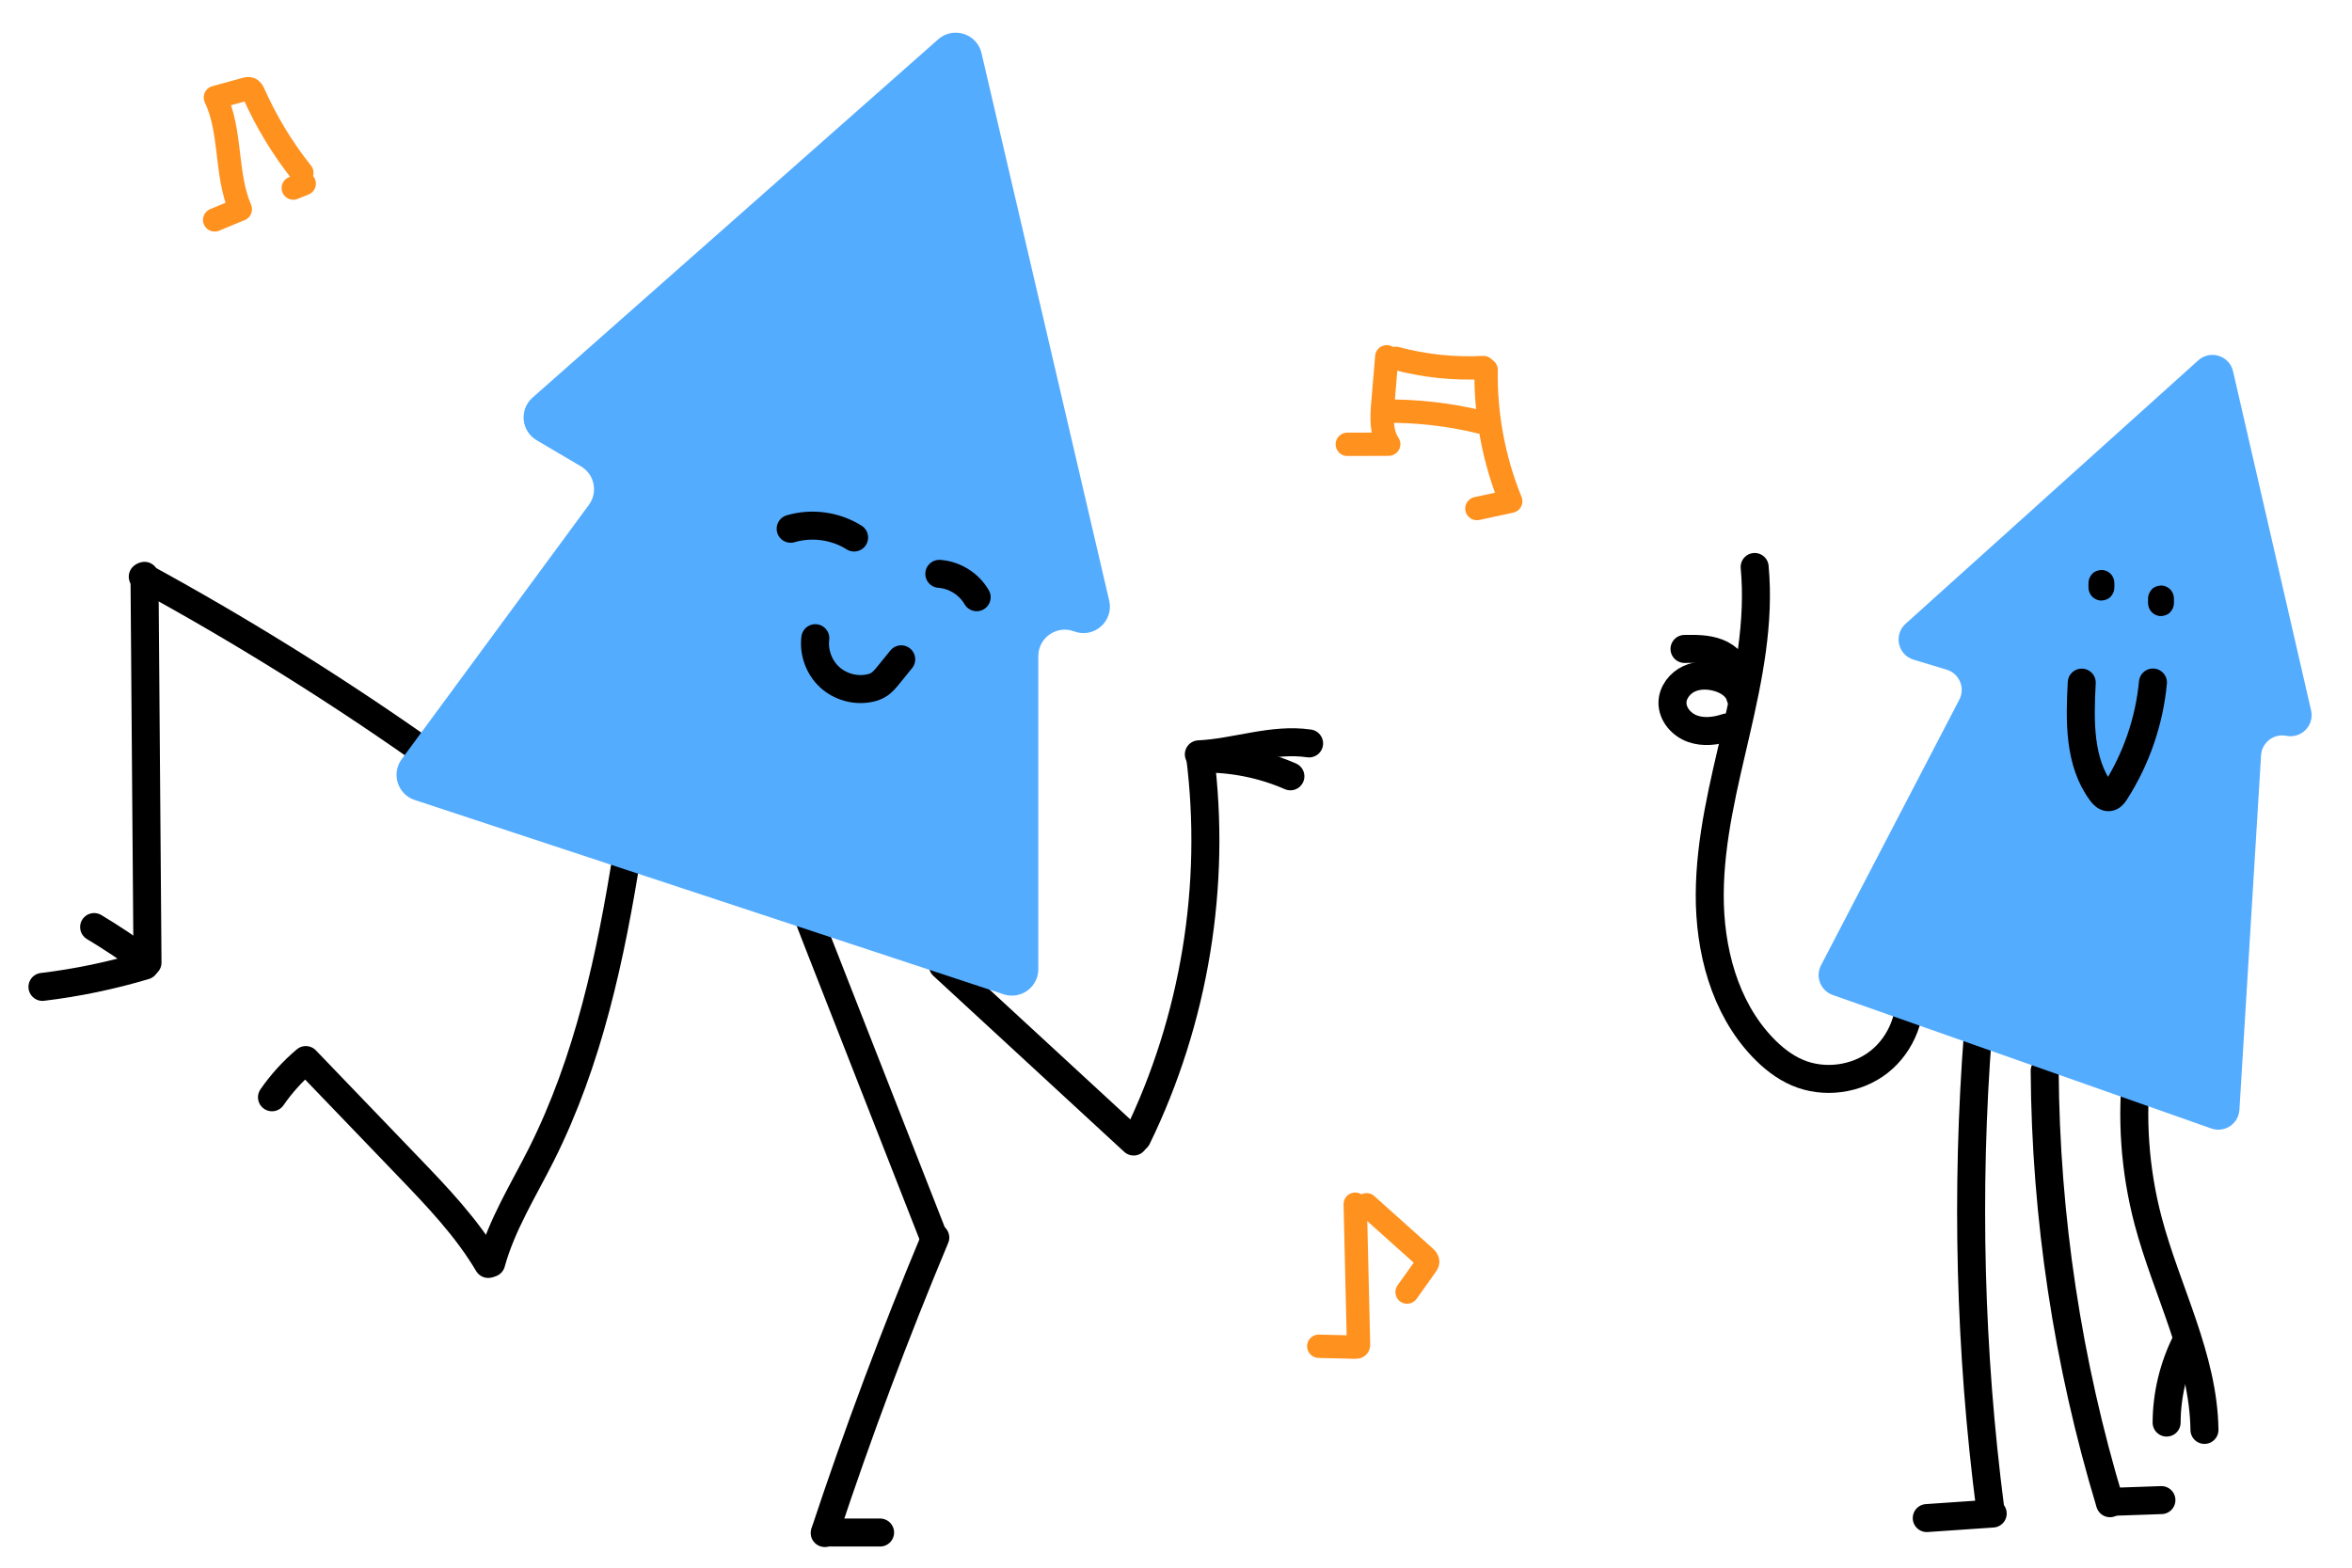 <svg width="504" height="336" viewBox="0 0 504 336" fill="none" xmlns="http://www.w3.org/2000/svg">
<g clip-path="url(#clip0_2211_155)">
<mask id="mask0_2211_155" style="mask-type:luminance" maskUnits="userSpaceOnUse" x="-53" y="-88" width="633" height="458">
<path d="M530 -88H-3C-30.614 -88 -53 -65.614 -53 -38V320C-53 347.614 -30.614 370 -3 370H530C557.614 370 580 347.614 580 320V-38C580 -65.614 557.614 -88 530 -88Z" fill="white"/>
</mask>
<g mask="url(#mask0_2211_155)">
<path d="M58.282 235.178C60.33 232.215 62.777 229.523 65.53 227.203C72.834 234.801 80.132 242.405 87.436 250.003C93.696 256.518 100.018 263.117 104.613 270.898" stroke="black" stroke-width="6" stroke-miterlimit="10" stroke-linecap="round" stroke-linejoin="round"/>
<path d="M105.257 270.698C107.516 262.501 112.111 255.186 115.935 247.594C126.108 227.397 130.898 204.947 134.428 182.614" stroke="black" stroke-width="6" stroke-miterlimit="10" stroke-linecap="round" stroke-linejoin="round"/>
<path d="M169 183C170.368 189.375 172.735 195.412 175.083 201.42C183.389 222.614 191.694 243.807 200 265" stroke="black" stroke-width="6" stroke-miterlimit="10" stroke-linecap="round" stroke-linejoin="round"/>
<path d="M200.417 265.243C191.715 286.039 183.806 307.167 176.724 328.568" stroke="black" stroke-width="6" stroke-miterlimit="10" stroke-linecap="round" stroke-linejoin="round"/>
<path d="M176.808 328.463C180.737 328.463 184.661 328.463 188.59 328.463" stroke="black" stroke-width="6" stroke-miterlimit="10" stroke-linecap="round" stroke-linejoin="round"/>
<path d="M202.06 206.968C215.68 219.533 229.305 232.098 242.925 244.658" stroke="black" stroke-width="6" stroke-miterlimit="10" stroke-linecap="round" stroke-linejoin="round"/>
<path d="M243.663 243.864C255.962 218.617 260.707 189.752 257.144 161.896" stroke="black" stroke-width="6" stroke-miterlimit="10" stroke-linecap="round" stroke-linejoin="round"/>
<path d="M256.894 161.674C264.831 161.302 272.662 158.183 280.52 159.337" stroke="black" stroke-width="6" stroke-miterlimit="10" stroke-linecap="round" stroke-linejoin="round"/>
<path d="M257.327 162.595C263.893 162.457 270.492 163.761 276.513 166.386" stroke="black" stroke-width="6" stroke-miterlimit="10" stroke-linecap="round" stroke-linejoin="round"/>
<path d="M9.098 211.519C16.524 210.625 23.872 209.093 31.042 206.957" stroke="black" stroke-width="6" stroke-miterlimit="10" stroke-linecap="round" stroke-linejoin="round"/>
<path d="M20.17 198.693C23.911 200.935 27.54 203.36 31.053 205.947" stroke="black" stroke-width="6" stroke-miterlimit="10" stroke-linecap="round" stroke-linejoin="round"/>
<path d="M31.608 206.302C31.392 178.674 31.181 151.046 30.965 123.418" stroke="black" stroke-width="6" stroke-miterlimit="10" stroke-linecap="round" stroke-linejoin="round"/>
<path d="M30.593 123.596C50.95 134.701 70.68 146.945 89.673 160.253" stroke="black" stroke-width="6" stroke-miterlimit="10" stroke-linecap="round" stroke-linejoin="round"/>
<path d="M375.997 121.52C377.102 133.314 374.709 145.13 372.051 156.668C369.387 168.207 366.429 179.817 366.373 191.661C366.318 203.505 369.509 215.848 377.668 224.434C379.804 226.681 382.28 228.657 385.127 229.884C390.816 232.331 397.809 231.416 402.67 227.586C407.538 223.757 410.069 217.174 409.02 211.069" stroke="black" stroke-width="6" stroke-miterlimit="10" stroke-linecap="round" stroke-linejoin="round"/>
<path d="M423.86 221.259C421.23 255.286 422.112 289.58 426.491 323.424" stroke="black" stroke-width="6" stroke-miterlimit="10" stroke-linecap="round" stroke-linejoin="round"/>
<path d="M427.007 324.395C422.295 324.716 417.589 325.038 412.877 325.366" stroke="black" stroke-width="6" stroke-miterlimit="10" stroke-linecap="round" stroke-linejoin="round"/>
<path d="M438.146 229.479C438.346 260.836 443.074 292.16 452.143 322.18" stroke="black" stroke-width="6" stroke-miterlimit="10" stroke-linecap="round" stroke-linejoin="round"/>
<path d="M452.16 321.897C455.828 321.769 459.491 321.642 463.16 321.514" stroke="black" stroke-width="6" stroke-miterlimit="10" stroke-linecap="round" stroke-linejoin="round"/>
<path d="M457.954 228.335C456.65 239.458 457.449 250.819 460.307 261.647C464.27 276.67 472.173 290.934 472.384 306.468" stroke="black" stroke-width="6" stroke-miterlimit="10" stroke-linecap="round" stroke-linejoin="round"/>
<path d="M464.275 304.898C464.303 298.887 465.752 292.882 468.471 287.521" stroke="black" stroke-width="6" stroke-miterlimit="10" stroke-linecap="round" stroke-linejoin="round"/>
<path d="M372.922 149.353C372.434 147.305 370.447 145.94 368.438 145.302C366.335 144.636 363.97 144.564 361.967 145.479C359.958 146.401 358.398 148.421 358.387 150.63C358.376 153.122 360.329 155.331 362.677 156.18C365.019 157.023 367.644 156.713 370.009 155.919" stroke="black" stroke-width="6" stroke-miterlimit="10" stroke-linecap="round" stroke-linejoin="round"/>
<path d="M372.351 145.107C372.234 142.721 370.264 140.751 368.038 139.885C365.813 139.025 363.354 139.047 360.968 139.086" stroke="black" stroke-width="6" stroke-miterlimit="10" stroke-linecap="round" stroke-linejoin="round"/>
<path d="M88.868 171.459L215.053 213.106C218.721 214.316 222.495 211.585 222.495 207.722V140.628C222.495 136.666 226.458 133.924 230.165 135.323C234.405 136.921 238.712 133.147 237.685 128.729L210.324 11.386C209.347 7.207 204.269 5.586 201.05 8.422L114.115 85.223C111.229 87.77 111.673 92.399 114.986 94.353L124.504 99.964C127.396 101.667 128.178 105.503 126.191 108.205L86.076 162.712C83.789 165.82 85.205 170.254 88.868 171.459Z" fill="#54ACFF"/>
<path d="M392.73 213.256L473.849 241.866C476.685 242.865 479.693 240.873 479.876 237.87L484.516 161.874C484.683 159.132 487.236 157.168 489.927 157.706C493.152 158.35 495.971 155.453 495.233 152.25L478.511 79.579C477.734 76.215 473.633 74.917 471.063 77.225L408.342 133.691C405.717 136.055 406.683 140.379 410.068 141.394L417.145 143.531C419.864 144.353 421.168 147.444 419.853 149.958L390.216 206.896C388.945 209.338 390.133 212.34 392.73 213.256Z" fill="#54ACFF"/>
<path d="M46 47.132L51.496 44.851C48.259 37.296 49.664 28.324 46.16 20.886C48.297 20.294 50.428 19.708 52.565 19.117C52.875 19.032 53.211 18.946 53.516 19.042C53.964 19.186 54.205 19.666 54.397 20.097C57.094 26.15 60.556 31.862 64.685 37.046" stroke="#FF911E" stroke-width="5" stroke-linecap="round" stroke-linejoin="round"/>
<path d="M65.192 39.369L62.842 40.306" stroke="#FF911E" stroke-width="5" stroke-linecap="round" stroke-linejoin="round"/>
<path d="M288.708 95.228L297.58 95.201C295.892 92.67 296.079 89.383 296.336 86.351C296.613 83.059 296.891 79.761 297.169 76.468" stroke="#FF911E" stroke-width="5" stroke-linecap="round" stroke-linejoin="round"/>
<path d="M316.478 108.996L323.727 107.435C320.1 98.526 318.295 88.882 318.455 79.271" stroke="#FF911E" stroke-width="5" stroke-linecap="round" stroke-linejoin="round"/>
<path d="M317.878 78.78C311.564 79.105 305.197 78.434 299.086 76.798" stroke="#FF911E" stroke-width="5" stroke-linecap="round" stroke-linejoin="round"/>
<path d="M296.234 88.126C303.36 88.008 310.496 88.807 317.418 90.496" stroke="#FF911E" stroke-width="5" stroke-linecap="round" stroke-linejoin="round"/>
<path d="M290.406 258.096C290.641 268.091 290.876 278.092 291.112 288.087C291.112 288.247 291.112 288.428 291.015 288.556C290.876 288.732 290.62 288.743 290.396 288.737C287.794 288.673 285.193 288.604 282.592 288.54" stroke="#FF911E" stroke-width="5" stroke-linecap="round" stroke-linejoin="round"/>
<path d="M292.831 258.218C296.987 261.943 301.143 265.667 305.299 269.391C305.603 269.663 305.934 269.988 305.94 270.398C305.94 270.713 305.753 270.99 305.571 271.245C304.22 273.142 302.868 275.034 301.517 276.93" stroke="#FF911E" stroke-width="5" stroke-linecap="round" stroke-linejoin="round"/>
<path d="M169.426 113.328C173.949 111.985 179.033 112.69 183.024 115.204" stroke="black" stroke-width="6" stroke-miterlimit="10" stroke-linecap="round" stroke-linejoin="round"/>
<path d="M201.283 122.991C204.552 123.218 207.654 125.161 209.286 128.002" stroke="black" stroke-width="6" stroke-miterlimit="10" stroke-linecap="round" stroke-linejoin="round"/>
<path d="M446.088 146.306C445.661 154.437 445.444 163.311 450.312 169.838C450.706 170.365 451.238 170.92 451.893 170.865C452.504 170.809 452.926 170.249 453.253 169.738C457.76 162.712 460.562 154.598 461.345 146.284" stroke="black" stroke-width="6" stroke-miterlimit="10" stroke-linecap="round" stroke-linejoin="round"/>
<path d="M447.531 124.939C447.531 125.272 447.531 125.605 447.531 125.938C447.531 126.648 447.842 127.397 448.341 127.902C448.824 128.385 449.612 128.746 450.306 128.713C451.022 128.679 451.766 128.446 452.271 127.902C452.77 127.359 453.081 126.693 453.081 125.938C453.081 125.605 453.081 125.272 453.081 124.939C453.081 124.228 452.77 123.479 452.271 122.974C451.788 122.491 451 122.13 450.306 122.164C449.59 122.197 448.846 122.43 448.341 122.974C447.847 123.518 447.531 124.184 447.531 124.939Z" fill="black"/>
<path d="M460.296 128.268C460.296 128.601 460.296 128.934 460.296 129.267C460.296 129.978 460.607 130.727 461.106 131.232C461.589 131.715 462.377 132.076 463.071 132.042C463.787 132.009 464.531 131.776 465.036 131.232C465.535 130.688 465.846 130.022 465.846 129.267C465.846 128.934 465.846 128.601 465.846 128.268C465.846 127.558 465.535 126.809 465.036 126.304C464.553 125.821 463.765 125.46 463.071 125.493C462.355 125.527 461.611 125.76 461.106 126.304C460.612 126.848 460.296 127.514 460.296 128.268Z" fill="black"/>
<path d="M174.71 136.782C174.332 139.818 175.492 143.004 177.734 145.091C179.977 147.177 183.234 148.104 186.237 147.51C186.909 147.377 187.575 147.172 188.163 146.822C189.084 146.284 189.772 145.435 190.444 144.608C191.337 143.509 192.225 142.41 193.119 141.311" stroke="black" stroke-width="6" stroke-miterlimit="10" stroke-linecap="round" stroke-linejoin="round"/>
</g>
</g>
<defs>
<clipPath id="clip0_2211_155">
<rect width="504" height="336" fill="white"/>
</clipPath>
</defs>
</svg>
